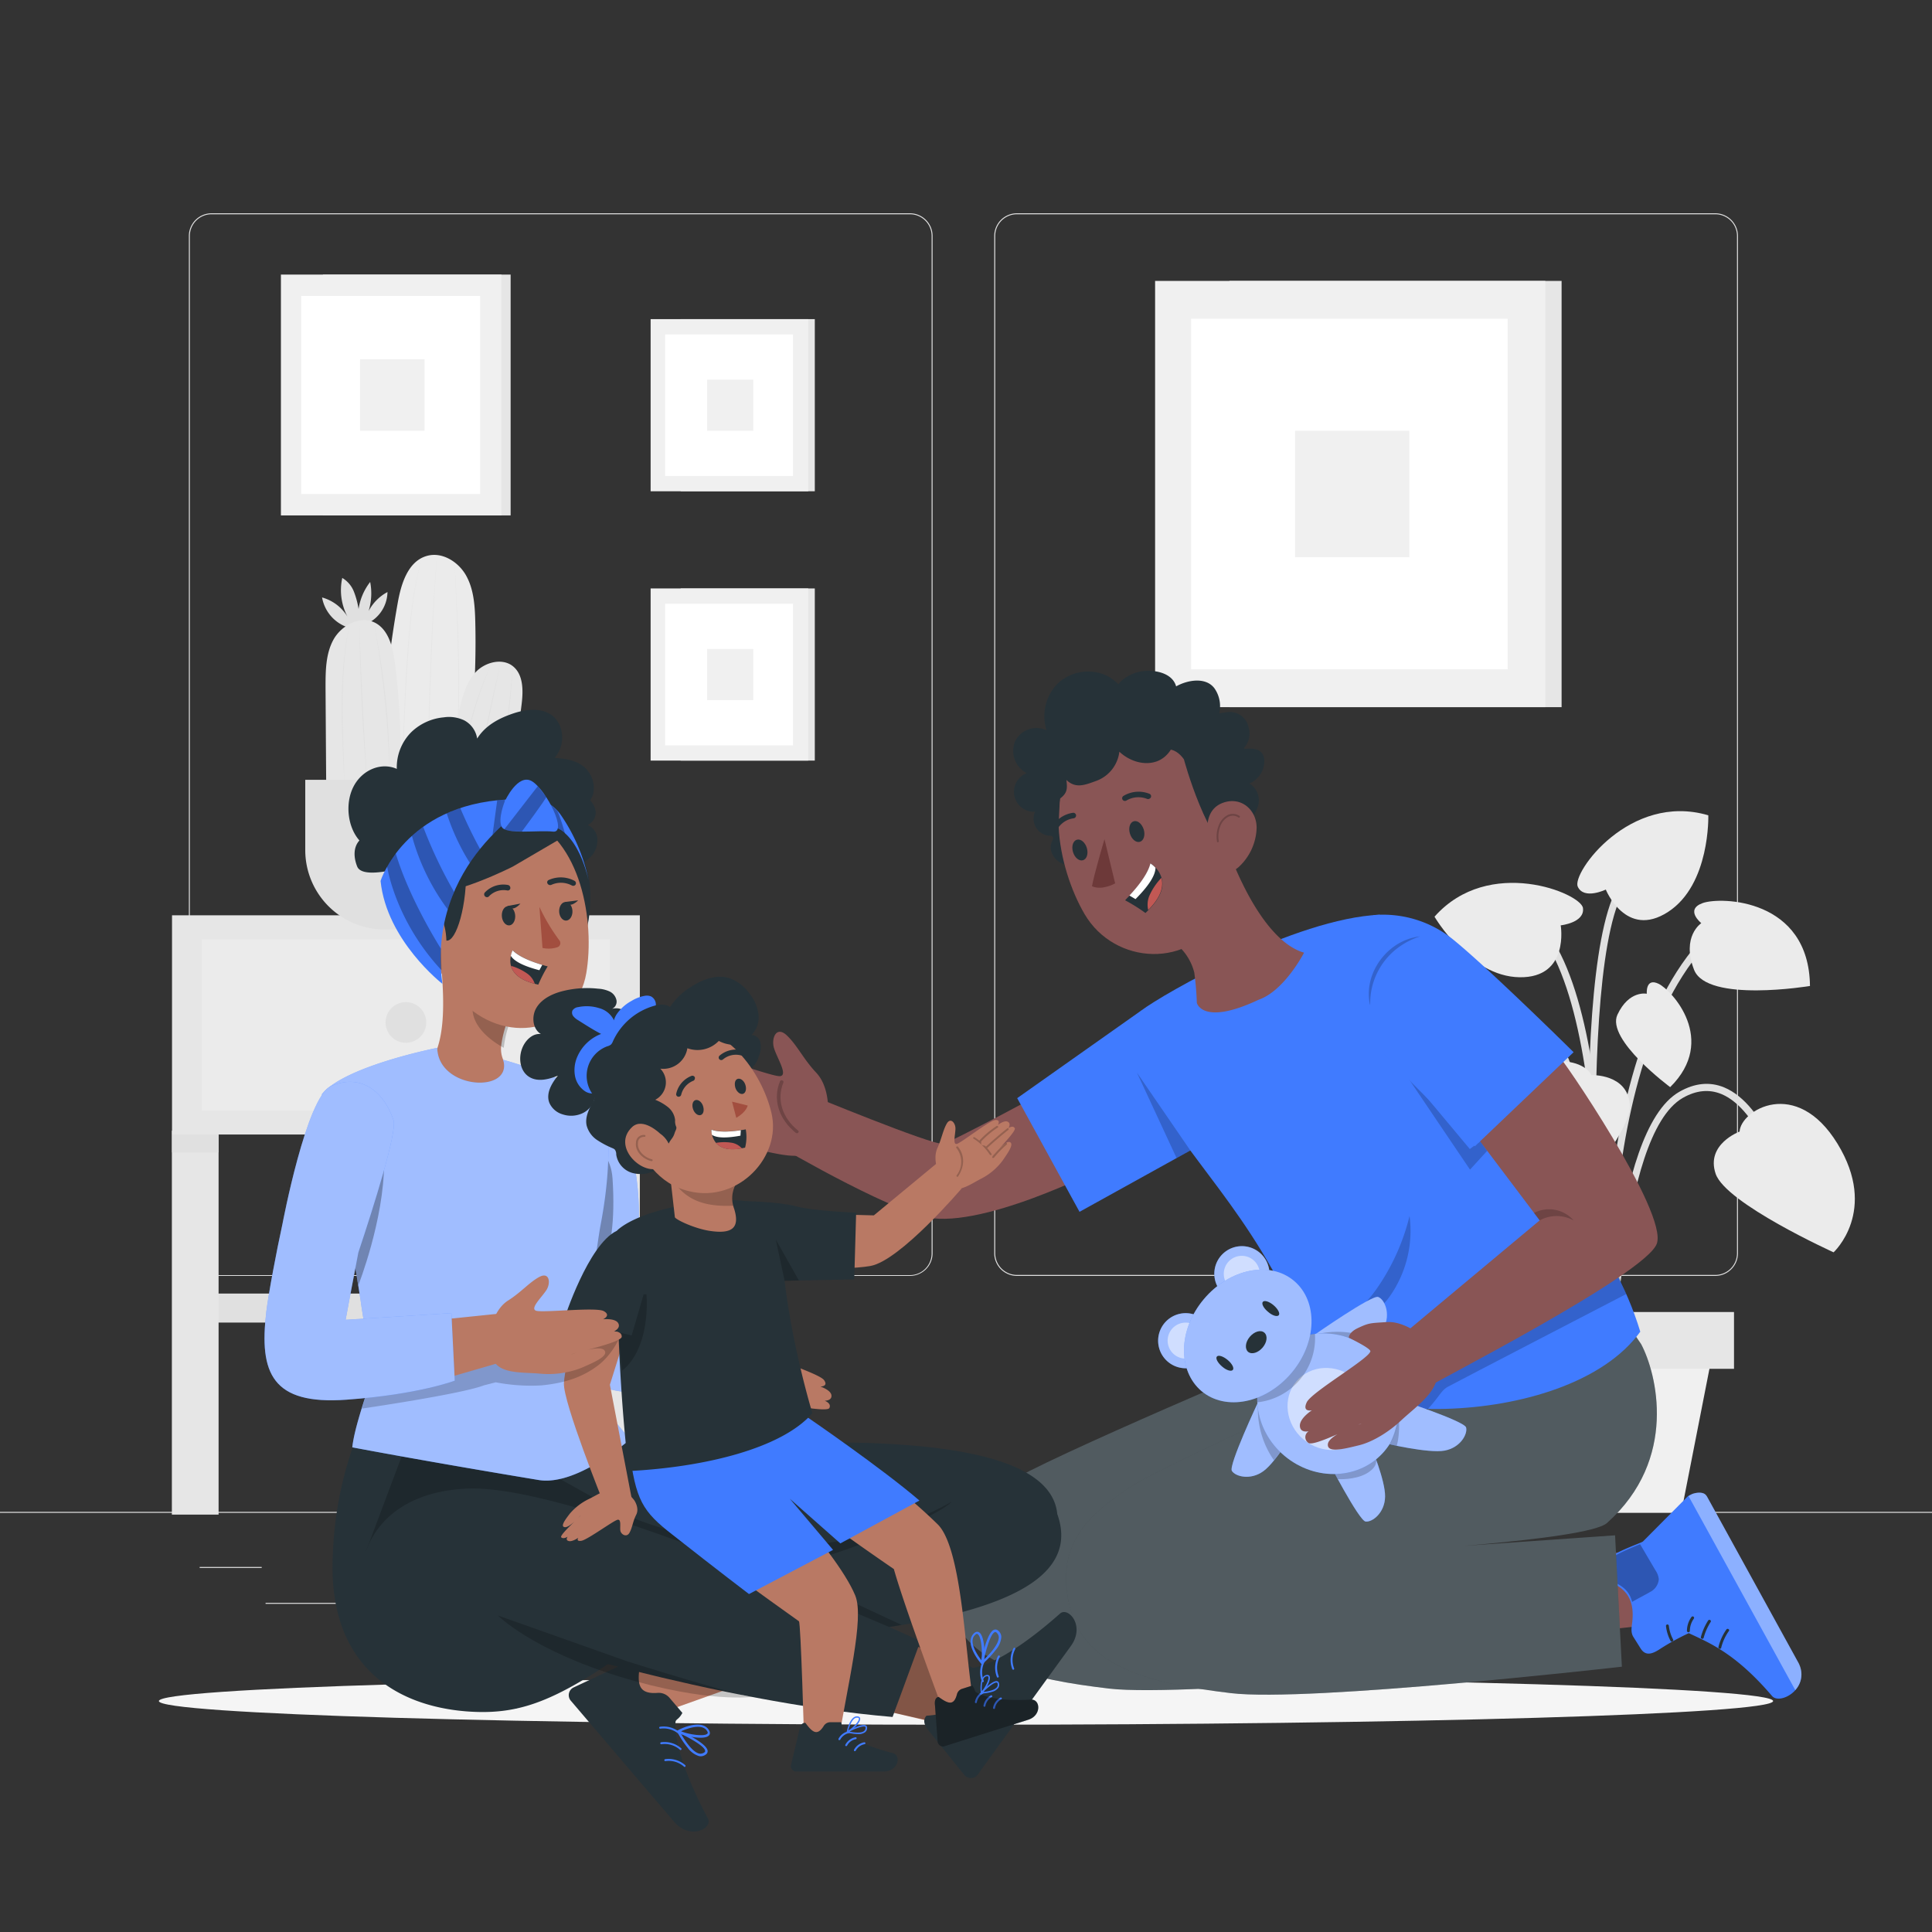 <svg xmlns="http://www.w3.org/2000/svg" viewBox="0 0 500 500"><rect x="0" y="0" width="500" height="500" fill="#333333" stroke="none"/><g id="freepik--background-complete--inject-82"><path d="M443.92,330.2H263.17a5.87,5.87,0,0,1-5.86-5.86V61.06a5.87,5.87,0,0,1,5.86-5.86H443.92a5.87,5.87,0,0,1,5.86,5.86V324.34A5.87,5.87,0,0,1,443.92,330.2ZM263.17,55.45a5.62,5.62,0,0,0-5.61,5.61V324.34a5.62,5.62,0,0,0,5.61,5.61H443.92a5.61,5.61,0,0,0,5.61-5.61V61.06a5.61,5.61,0,0,0-5.61-5.61Z" style="fill:#e0e0e0"></path><path d="M235.49,330.2H54.75a5.87,5.87,0,0,1-5.87-5.86V61.06a5.87,5.87,0,0,1,5.87-5.86H235.49a5.86,5.86,0,0,1,5.86,5.86V324.34A5.86,5.86,0,0,1,235.49,330.2ZM54.75,55.45a5.62,5.62,0,0,0-5.62,5.61V324.34A5.62,5.62,0,0,0,54.75,330H235.49a5.61,5.61,0,0,0,5.61-5.61V61.06a5.61,5.61,0,0,0-5.61-5.61Z" style="fill:#e0e0e0"></path><rect y="391.27" width="500" height="0.25" style="fill:#e0e0e0"></rect><rect x="51.67" y="405.53" width="16.06" height="0.25" style="fill:#e0e0e0"></rect><rect x="170.35" y="402.82" width="53.53" height="0.25" style="fill:#e0e0e0"></rect><rect x="68.73" y="414.82" width="36.25" height="0.25" style="fill:#e0e0e0"></rect><rect x="378.35" y="402.69" width="43.19" height="0.25" style="fill:#e0e0e0"></rect><rect x="430.45" y="402.69" width="6.33" height="0.25" style="fill:#e0e0e0"></rect><rect x="316.21" y="408.92" width="53.89" height="0.25" style="fill:#e0e0e0"></rect><rect x="176.15" y="152.29" width="34.72" height="44.55" style="fill:#e6e6e6"></rect><rect x="168.38" y="152.29" width="40.79" height="44.55" style="fill:#f0f0f0"></rect><rect x="172.14" y="156.25" width="33.09" height="36.64" style="fill:#fff"></rect><rect x="183.01" y="167.96" width="11.94" height="13.22" style="fill:#f0f0f0"></rect><rect x="176.15" y="82.59" width="34.72" height="44.55" style="fill:#e6e6e6"></rect><rect x="168.38" y="82.59" width="40.79" height="44.55" style="fill:#f0f0f0"></rect><rect x="172.14" y="86.55" width="33.09" height="36.64" style="fill:#fff"></rect><rect x="183.01" y="98.26" width="11.94" height="13.22" style="fill:#f0f0f0"></rect><rect x="83.57" y="71.06" width="48.58" height="62.33" style="fill:#e6e6e6"></rect><rect x="72.7" y="71.06" width="57.07" height="62.33" style="fill:#f0f0f0"></rect><rect x="77.96" y="76.59" width="46.3" height="51.26" style="fill:#fff"></rect><rect x="93.17" y="92.97" width="16.71" height="18.5" style="fill:#f0f0f0"></rect><rect x="52.26" y="334.77" width="103.31" height="7.51" style="fill:#e0e0e0"></rect><rect x="44.52" y="236.88" width="121.07" height="56.73" style="fill:#e6e6e6"></rect><rect x="44.48" y="292.62" width="12.09" height="99.36" style="fill:#e6e6e6"></rect><rect x="153.5" y="292.6" width="12.09" height="99.36" style="fill:#e6e6e6"></rect><rect x="52.26" y="243.09" width="105.58" height="44.33" style="fill:#ebebeb"></rect><path d="M110.31,264.61a5.26,5.26,0,1,1-5.25-5.26A5.25,5.25,0,0,1,110.31,264.61Z" style="fill:#e0e0e0"></path><rect x="44.52" y="293.62" width="12.06" height="4.63" style="fill:#e0e0e0"></rect><rect x="153.52" y="293.62" width="12.06" height="4.63" style="fill:#e0e0e0"></rect><path d="M95.4,158.14a15.5,15.5,0,0,0,.4-7.53,15,15,0,0,0-3,7,21.7,21.7,0,0,0-1.22-4.52,7.17,7.17,0,0,0-3-3.52,14.7,14.7,0,0,0,1.34,10,11.24,11.24,0,0,0-6.57-4.95,10,10,0,0,0,7,7.85l2.51-.37a9.21,9.21,0,0,0,7.42-8.88A11.73,11.73,0,0,0,95.4,158.14Z" style="fill:#e0e0e0"></path><path d="M123,160.84c-.1-4.1-.38-8.37-2.4-11.94s-6.29-6.2-10.23-5c-4.8,1.42-6.57,7.2-7.44,12.14a284.32,284.32,0,0,0-4.4,49.07l22.43-2C122.17,189,123.36,174.94,123,160.84Z" style="fill:#ebebeb"></path><path d="M109.2,144.53c-2.74,9.71-3.24,19.88-3.89,29.9s-.83,20.13-1.57,30.18c.54-10.06.76-20.14,1.32-30.2.73-10,1.22-20.21,4.14-29.88Z" style="fill:#e6e6e6"></path><path d="M113.11,143.77c-1.44,19.4-1.9,40.72-2.51,60.23.29-19.78.76-40.54,2.51-60.23Z" style="fill:#e6e6e6"></path><path d="M117.63,145.46c1.18,19.26,2.13,38.75-.33,57.95,2.15-19.23,1.2-38.67.33-57.95Z" style="fill:#e6e6e6"></path><path d="M102.2,171.55c-.53-4.09-1.66-8.81-5.42-10.52s-8.53.89-10.53,4.6-2,8.14-2,12.37q.09,14,.19,28l19-3.24A175.66,175.66,0,0,0,102.2,171.55Z" style="fill:#e6e6e6"></path><path d="M90.4,161.74c-2.71,14.3-1.52,29-1.16,43.41-.68-14.43-1.85-29.16,1.16-43.41Z" style="fill:#e0e0e0"></path><path d="M93,161.63c.48,13.73,1.17,28.82,2.16,42.52-1.31-13.91-2-28.56-2.16-42.52Z" style="fill:#e0e0e0"></path><path d="M96.78,161c2.68,13.88,4.42,28.08,3.87,42.23.24-14.16-1.5-28.29-3.87-42.23Z" style="fill:#e0e0e0"></path><path d="M135,182.23c.42-3.49.48-7.62-2.27-9.82s-7.23-1.06-9.67,1.59-3.37,6.3-4.23,9.79l-5.7,23.15,16.35,1.3A149.2,149.2,0,0,0,135,182.23Z" style="fill:#e6e6e6"></path><path d="M127.29,171.65c-5.21,11.26-7.3,23.61-10,35.62,2.43-12.07,4.55-24.49,10-35.62Z" style="fill:#e0e0e0"></path><path d="M129.44,172.11c-2.41,11.3-5.09,24.22-7.12,35.56,1.81-11.76,4.31-24,7.12-35.56Z" style="fill:#e0e0e0"></path><path d="M132.71,172.41c-.67,12-2.21,24.11-5.65,35.68,3.14-11.65,4.66-23.68,5.65-35.68Z" style="fill:#e0e0e0"></path><path d="M79,201.81h59.87a0,0,0,0,1,0,0V220a20.55,20.55,0,0,1-20.55,20.55H99.59A20.55,20.55,0,0,1,79,220V201.81A0,0,0,0,1,79,201.81Z" style="fill:#e0e0e0"></path><rect x="318.17" y="72.7" width="85.97" height="110.31" style="fill:#e6e6e6"></rect><rect x="298.94" y="72.7" width="100.99" height="110.31" style="fill:#f0f0f0"></rect><rect x="308.25" y="82.5" width="81.93" height="90.71" style="fill:#fff"></rect><rect x="335.16" y="111.48" width="29.57" height="32.74" style="fill:#f0f0f0"></rect><path d="M414.87,353.61c0-.74-2.49-73.63-14.35-85.16-11.53-11.21-24.77-.42-25.32,0L374,267.07c.15-.13,15.09-12.32,27.81.05,12.39,12.05,14.81,83.4,14.91,86.43Z" style="fill:#e0e0e0"></path><path d="M415.89,367.93c-.08-.87-8.1-87.51,23.54-123.82l1.4,1.22C409.71,281,417.66,366.89,417.74,367.75Z" style="fill:#e0e0e0"></path><path d="M414.72,358.77l-1.85-.13c.07-1,6.19-98.49-17-119.84l1.26-1.37C421,259.38,415,354.72,414.72,358.77Z" style="fill:#e0e0e0"></path><path d="M417.74,358.71h-1.85c0-2.69.76-65.87,18.71-76.15,4-2.29,7.9-2.67,11.61-1.14,10.85,4.49,16.23,23.81,16.46,24.63l-1.79.49c-.06-.2-5.37-19.26-15.38-23.4-3.15-1.3-6.51-1-10,1C418.49,293.92,417.75,358.07,417.74,358.71Z" style="fill:#e0e0e0"></path><path d="M410.75,358.76l-1.85-.11c0-.49,2.71-49.92-10.63-67.34-3.23-4.22-6.74-6.23-10.45-6-8.74.61-16.07,13.4-16.14,13.53l-1.62-.92c.32-.56,7.89-13.78,17.63-14.46,4.35-.31,8.42,1.94,12.05,6.69C413.5,308.14,410.87,356.7,410.75,358.76Z" style="fill:#e0e0e0"></path><path d="M413.68,365.48c-.36-4.79-8.72-117.66,6-137.55l1.49,1.11c-14.29,19.33-5.71,135.13-5.62,136.3Z" style="fill:#e0e0e0"></path><path d="M450.21,292.85s-8.82,3.25-6.2,10.93,30.52,20.32,30.52,20.32,11.68-10.71,1-28.13S450.45,287.36,450.21,292.85Z" style="fill:#ebebeb"></path><path d="M411.86,278.24s9.4-.4,9.93,7.7-20.35,30.49-20.35,30.49-14.9-5.38-11.7-25.59S409.53,273.26,411.86,278.24Z" style="fill:#ebebeb"></path><path d="M403.91,239.48s6.26-.67,5.76-4.48-24.35-13.64-38.42,2.24c0,0,9,15.47,22,15.67S403.91,239.48,403.91,239.48Z" style="fill:#ebebeb"></path><path d="M415.58,230.22s-5.67,2.74-7.26-.76S421.77,205,442.11,211c0,0,.53,17.9-10.41,25S415.58,230.22,415.58,230.22Z" style="fill:#ebebeb"></path><path d="M385.93,289.77s4.32-3.49-.35-5.2S358,283.35,357.79,306c0,0,26.66,4.43,30-4.21S385.93,289.77,385.93,289.77Z" style="fill:#ebebeb"></path><path d="M440.29,238.91s-4.33-3.49.34-5.19,27.55-1.22,27.79,21.45c0,0-26.66,4.43-30-4.2S440.29,238.91,440.29,238.91Z" style="fill:#ebebeb"></path><path d="M426.19,257.18s-.38-4.24,3.05-2.58,15.36,14.54,3,26.75c0,0-16.65-12.33-13.65-18.75S426.19,257.18,426.19,257.18Z" style="fill:#ebebeb"></path><path d="M382.06,263.22s2.59-3.38-1.2-3.8-20.74,4.11-16.79,21c0,0,20.66-1.55,21.54-8.58S382.06,263.22,382.06,263.22Z" style="fill:#ebebeb"></path><polygon points="435.11 391.42 393.44 391.42 382.35 340.29 445.14 340.29 435.11 391.42" style="fill:#f0f0f0"></polygon><rect x="378.57" y="339.55" width="70.19" height="14.7" style="fill:#e6e6e6"></rect></g><g id="freepik--Shadow--inject-82"><path d="M458.88,440.23c0,3.38-93.52,6.13-208.88,6.13s-208.88-2.75-208.88-6.13,93.52-6.14,208.88-6.14S458.88,436.84,458.88,440.23Z" style="fill:#f5f5f5"></path></g><g id="freepik--character-2--inject-82"><path d="M273.92,280.61S246.05,295.77,244,296c-2.81.39-35.23-13-35.23-13l-11.24,11.27s26.82,16.07,41,20.44,47.05-12.58,47.05-12.58Z" style="fill:#895555"></path><path d="M214.3,287s.26-5.87-3.07-9.4-5-7.25-7.68-9.71-4,.87-3.23,3.39,3.62,6.91,1.63,7.22-18.15-6-20.86-5.26-.43,2.57-.43,2.57-3.63-1.38-4.95,0,.7,2.93.7,2.93-2.47-.84-2.87,1,13.67,8.8,14.05,9.42c0,0-7.85-5.32-9.79-3.91s2.28,4.58,5.59,7.19a28.64,28.64,0,0,0,12.39,5.1c5.29.89,12.34,3.37,15.32-.62S214.3,287,214.3,287Z" style="fill:#895555"></path><g style="opacity:0.2"><path d="M176.79,279.34c4.14,1.61,8.22,3.35,12.21,5.22a25.31,25.31,0,0,0-1.14,3.27c-.14.56.75.56.91,0a24.69,24.69,0,0,1,5-9.44c.39-.47-.31-.89-.7-.43a25.47,25.47,0,0,0-1.64,2.19.25.25,0,0,0-.16-.17,43.1,43.1,0,0,0-9.63-4c-.53-.13-.91.68-.37.83a42.41,42.41,0,0,1,9.42,3.91c.12.06.36,1.42.48,1.39-.64,1-1.33.6-1.81,1.63-4-1.88-8.05-3.62-12.21-5.22C176.65,278.33,176.29,279.15,176.79,279.34Z"></path></g><g style="opacity:0.2"><path d="M206.5,292.55c-4.12-3.3-5.53-8.09-3.75-12.4.21-.49-.67-.83-.88-.34-1.94,4.68-.35,9.8,4.08,13.37C206.42,293.53,207,292.9,206.5,292.55Z"></path></g><polygon points="440.32 419.07 408.38 422.57 406.89 402.32 429.91 401.32 440.32 419.07" style="fill:#895555"></polygon><path d="M429.82,426.62c-2,1.34-3.86,2.17-5.23,0l-1.95-3.11c-.67-1.21-.34-2.53-.2-3.87,1.08-10.18-7.2-9.57-8.77-12.43-2-3.67,11-7.76,11.53-8.28l11.42-11.5c.94-1,3.79-1.62,4.78-.58a2.52,2.52,0,0,1,.45.62l9.75,17.72L465.25,430c3.72,6.76-4.52,11.4-6.64,8.93-9.48-11.1-16.29-13.79-21.56-16.27A63.2,63.2,0,0,0,429.82,426.62Z" style="fill:#407BFF"></path><path d="M465.25,430,451.6,405.16l-9.75-17.72a2.52,2.52,0,0,0-.45-.62c-.68-.71-2.2-.63-3.4-.2l-1,.58,27.62,50.2A6.1,6.1,0,0,0,465.25,430Z" style="fill:#fff;opacity:0.4"></path><path d="M445.44,426.46a12.81,12.81,0,0,1,2-4.37c.27-.4-.38-.77-.65-.38a13.58,13.58,0,0,0-2.06,4.55.38.38,0,0,0,.73.2Z" style="fill:#263238"></path><path d="M440.91,423.85a14.68,14.68,0,0,1,1.81-4.09c.26-.41-.39-.78-.65-.38a15.23,15.23,0,0,0-1.88,4.27.37.37,0,0,0,.72.2Z" style="fill:#263238"></path><path d="M437.33,422.11a5.54,5.54,0,0,1,1.05-3.23.37.37,0,1,0-.65-.37,6.19,6.19,0,0,0-1.15,3.6.38.38,0,0,0,.75,0Z" style="fill:#263238"></path><path d="M433,424.3a9.72,9.72,0,0,1-1.1-3.51.38.38,0,0,0-.37-.38.38.38,0,0,0-.38.38,10.68,10.68,0,0,0,1.2,3.89c.22.42.87,0,.65-.38Z" style="fill:#263238"></path><g style="opacity:0.3"><path d="M427.05,412a4.1,4.1,0,0,0,2.25-3.28,5.05,5.05,0,0,0-.91-2.39l-3.92-6.67h-.08c-3.4,1.41-11.75,4.76-10.21,7.55,1.21,2.2,7,2.05,8.2,7.37C424.05,413.61,426.25,412.49,427.05,412Z"></path></g><path d="M393.19,346.72l-7.76-11.37-43.07,6.11-6,8.2s-66.24,27.88-76,34.37c-10.21,6.81-19.16,14.71-15.1,30.76S266.92,434.61,287,437s109.25-6.55,109.25-6.55l-5.47-26.67-68-3.2s56.43-3,61.53-7.63C402.25,376.74,393.19,346.72,393.19,346.72Z" style="fill:#263238"></path><path d="M393.19,346.72l-7.76-11.37-43.07,6.11-6,8.2s-66.24,27.88-76,34.37c-10.21,6.81-19.16,14.71-15.1,30.76S266.92,434.61,287,437s109.25-6.55,109.25-6.55l-5.47-26.67-68-3.2s56.43-3,61.53-7.63C402.25,376.74,393.19,346.72,393.19,346.72Z" style="fill:#fff;opacity:0.2"></path><path d="M424.73,347.87,417,336.49l-60.71,7.87,2.51,9.22s-57.09,25.1-66.8,31.59c-10.22,6.82-19.16,14.72-15.11,30.76s21.6,19.82,41.65,22.25,101.2-6.84,101.2-6.84l-1.76-34-63.61,4.43s56.38-3,61.52-7.62C434.43,377.62,428.71,355.35,424.73,347.87Z" style="fill:#263238"></path><path d="M424.73,347.87,417,336.49l-60.71,7.87,2.51,9.22s-57.09,25.1-66.8,31.59c-10.22,6.82-19.16,14.72-15.11,30.76s21.6,19.82,41.65,22.25,101.2-6.84,101.2-6.84l-1.76-34-63.61,4.43s56.38-3,61.52-7.62C434.43,377.62,428.71,355.35,424.73,347.87Z" style="fill:#fff;opacity:0.2"></path><polygon points="295.39 261.5 263.25 284.2 279.38 313.62 308.38 297.56 295.39 261.5" style="fill:#407BFF"></polygon><path d="M295.39,261.5c5.67-4.29,39.73-23.82,61.71-24.77l40.34,61.1s20.19,23.8,27.06,46.81c-18.91,26.27-85.53,25.17-89.11,5.44.43.27,4.52-1.25-3.49-16.67-14.11-27.17-30.08-38.78-41-64.42C290.68,268.35,294.82,261.93,295.39,261.5Z" style="fill:#407BFF"></path><path d="M271.11,206.34,270,207.9a4.41,4.41,0,0,0,1.58,8.38,1.17,1.17,0,0,1,.81.24c.32.35.05.88-.15,1.3-1,2.08.45,4.71,2.56,5.6a7.76,7.76,0,0,0,6.6-.73C279.3,216.57,273.25,212.45,271.11,206.34Z" style="fill:#263238"></path><path d="M323.31,202.76A6.27,6.27,0,0,0,327.2,197a3.44,3.44,0,0,0-.51-1.94c-1-1.53-3.26-1.44-5.08-1.17a5.47,5.47,0,0,0,1.54-5.57,4.92,4.92,0,0,0-5.52-4,16.37,16.37,0,0,0-4.56,1.07l3.49,29.7a15.8,15.8,0,0,0,5.74-2.17,7.62,7.62,0,0,0,3.42-4.93A5.08,5.08,0,0,0,323.31,202.76Z" style="fill:#263238"></path><path d="M337.49,246.55C327,243.5,319,224.62,315.94,214.28l-13.16,28.39a29.08,29.08,0,0,1,2.86,2.8,14,14,0,0,1,3.44,6.23,78.34,78.34,0,0,1,.66,7.84s1.43,6.06,16-.81C332.43,256.41,337.49,246.55,337.49,246.55Z" style="fill:#895555"></path><path d="M315.82,204.13c3.38,14.62,5.58,22.79.3,32.35-7.94,14.38-27.64,13.37-35.44.08-7-12-11.37-33.86,1.42-43.82C294.7,182.93,312.45,189.51,315.82,204.13Z" style="fill:#895555"></path><path d="M312.55,186.31c-4.38-7.29-24.75-1.19-29.23,4.57-.67.86,13.14,3.1,12.33,3.06l6.24.19c.82-.46,2.83,0,4.51,2.39,0,0,5.91,22.19,14.21,26.61,4.42-4,2.12-12.81,2.19-18.49C322.91,196.17,322.45,184,312.55,186.31Z" style="fill:#263238"></path><path d="M325.21,214.32a14.31,14.31,0,0,1-4.57,10c-3.76,3.46-6.8-.72-7.73-5.36-.84-4.19-1.1-9.51,3.63-11.21S325.29,209.69,325.21,214.32Z" style="fill:#895555"></path><path d="M296,214.67c.44,1.47,0,2.9-1,3.19s-2.14-.67-2.58-2.14,0-2.89,1-3.18S295.53,213.21,296,214.67Z" style="fill:#263238"></path><path d="M281.27,219.45c.44,1.47,0,2.89-1,3.18s-2.14-.66-2.58-2.13,0-2.89,1-3.18S280.84,218,281.27,219.45Z" style="fill:#263238"></path><path d="M285.84,217.18s-2.6,8.74-3.24,12.17c2.65,1.21,6-.74,6-.74Z" style="fill:#6d3939"></path><path d="M297.59,206.64a.74.74,0,0,1-.73.11,6.1,6.1,0,0,0-5.32.41.75.75,0,0,1-1-.16.72.72,0,0,1,.18-1,7.58,7.58,0,0,1,6.72-.58.69.69,0,0,1,.41.92A.76.76,0,0,1,297.59,206.64Z" style="fill:#263238"></path><path d="M315.21,218a.25.25,0,0,1-.24-.21,7.58,7.58,0,0,1,.37-4,5.05,5.05,0,0,1,2.08-2.69,3.08,3.08,0,0,1,3.4.08.26.26,0,0,1,0,.35.26.26,0,0,1-.36,0,2.59,2.59,0,0,0-2.82,0,4.56,4.56,0,0,0-1.87,2.43,7,7,0,0,0-.35,3.71.24.24,0,0,1-.2.29Z" style="opacity:0.2"></path><path d="M272.9,215.24a.75.75,0,0,1-.41-.09.72.72,0,0,1-.29-1,7.42,7.42,0,0,1,5.5-3.8.72.72,0,0,1,.79.66.73.73,0,0,1-.68.77,5.81,5.81,0,0,0-4.32,3.06A.79.79,0,0,1,272.9,215.24Z" style="fill:#263238"></path><path d="M314.3,178.14c-2.17-2.93-6.8-2.25-9.92-.51-1.12-4.08-7.26-4.67-10.62-3.47s-4.34,3-4.34,3c.29,0-1.7-1.65-2.79-2.2a11.52,11.52,0,0,0-12.52,1.59A11.94,11.94,0,0,0,270.85,189a6.17,6.17,0,0,0-8.14,2.82,6.54,6.54,0,0,0,3,8.28,5.17,5.17,0,1,0,4.25,9.41c1.11,2.93,2.62,6.55,3.73,9.48l.6-12.28c1.87-1.41,2-2.48,1.69-4.86,2.44,2.32,4.8,1.31,7.9.18a9.19,9.19,0,0,0,5.81-7.49c2.57,2.42,6.36,3.66,9.63,2.52s5.53-5,4.45-8.34a7.63,7.63,0,0,0,9.83-.53A8,8,0,0,0,314.3,178.14Z" style="fill:#263238"></path><path d="M291.19,233a43.17,43.17,0,0,1,5.25,3.29c.25-.25.53-.5.77-.77,3.5-3.5,4-6.28,3.41-8.3a6.51,6.51,0,0,0-1.51-2.62,6.08,6.08,0,0,0-1.32-1.11c-.75,3-3.75,6.48-5.43,8.29C291.59,232.5,291.19,233,291.19,233Z" style="fill:#263238"></path><path d="M292.29,231.76l1.58.93c3.28-3.3,5.15-6.06,5.17-8.12a6.13,6.13,0,0,0-1.32-1.11C297,226.46,294,229.94,292.29,231.76Z" style="fill:#fff"></path><path d="M297.15,235.5c3.5-3.5,4-6.28,3.41-8.3a16,16,0,0,0-3.12,4.65A6.08,6.08,0,0,0,297.15,235.5Z" style="fill:#c15854"></path><polygon points="294.24 277.6 304.5 299.71 308.06 297.74 294.24 277.6" style="isolation:isolate;opacity:0.2"></polygon><g style="isolation:isolate;opacity:0.2"><path d="M364.79,314.7a56.16,56.16,0,0,1-8.67,19.06,34.78,34.78,0,0,1-16.51,12.54c7.29-1.31,15.51-4.55,19.88-10.55A29.45,29.45,0,0,0,364.79,314.7Z"></path></g><path d="M351.71,374s6.12.55,13.34-5.27,7.22-8.5,9.64-9.83,46.17-24,46.17-24l-3.71-9.57-52.1,31.78Z" style="isolation:isolate;opacity:0.2"></path><path d="M403,272.79c.84.23,28.72,41,25.78,49.08s-59.86,37-59,37-6.53-13.63-6.53-13.63l35.22-29.41-18.86-25Z" style="fill:#895555"></path><path d="M335.12,369.91l-9.52-7.06s-7.68,16.33-6.8,17.8,4.81,2.55,8.2.06S335.12,369.91,335.12,369.91Z" style="fill:#407BFF"></path><path d="M335.12,369.91l-9.52-7.06s-7.68,16.33-6.8,17.8,4.81,2.55,8.2.06S335.12,369.91,335.12,369.91Z" style="fill:#fff;isolation:isolate;opacity:0.5"></path><path d="M354.81,374.29l-11.4,3.25s8.26,16,10,16.23,5-2.25,5.05-6.47S354.81,374.29,354.81,374.29Z" style="fill:#407BFF"></path><path d="M354.81,374.29l-11.4,3.25s8.26,16,10,16.23,5-2.25,5.05-6.47S354.81,374.29,354.81,374.29Z" style="fill:#fff;isolation:isolate;opacity:0.5"></path><path d="M358.75,373.58l3.07-11.43s17.14,5.61,17.6,7.27-1.43,5.24-5.58,6S358.75,373.58,358.75,373.58Z" style="fill:#407BFF"></path><path d="M358.75,373.58l3.07-11.43s17.14,5.61,17.6,7.27-1.43,5.24-5.58,6S358.75,373.58,358.75,373.58Z" style="fill:#fff;isolation:isolate;opacity:0.5"></path><path d="M335.12,369.91a71.67,71.67,0,0,1-5.43,8,23.15,23.15,0,0,1-4.08-15.09Z" style="isolation:isolate;opacity:0.2"></path><path d="M348.86,353.56l-8.58-8.17s14.76-10.31,16.38-9.74,3.36,4.29,1.45,8.07S348.86,353.56,348.86,353.56Z" style="fill:#407BFF"></path><path d="M348.86,353.56l-8.58-8.17s14.76-10.31,16.38-9.74,3.36,4.29,1.45,8.07S348.86,353.56,348.86,353.56Z" style="fill:#fff;isolation:isolate;opacity:0.5"></path><path d="M348.86,353.56a70.74,70.74,0,0,0,7-6.73,23.13,23.13,0,0,0-15.56-1.42Z" style="isolation:isolate;opacity:0.2"></path><path d="M346.21,382.8s4.36.3,7.46-1.47,2.45-3.64,2.45-3.64l-11,3.08Z" style="isolation:isolate;opacity:0.2"></path><path d="M329.29,351.06c6.28-7.46,17.87-8,25.89-1.29s9.44,18.27,3.16,25.73-17.86,8-25.89,1.29S323,358.52,329.29,351.06Z" style="fill:#407BFF"></path><path d="M329.29,351.06c6.28-7.46,17.87-8,25.89-1.29s9.44,18.27,3.16,25.73-17.86,8-25.89,1.29S323,358.52,329.29,351.06Z" style="fill:#fff;isolation:isolate;opacity:0.5"></path><path d="M335.49,357.51c3.66-4.34,10.4-4.68,15.07-.75s5.49,10.63,1.84,15-10.4,4.68-15.07.75S331.84,361.85,335.49,357.51Z" style="fill:#fff;isolation:isolate;opacity:0.5"></path><path d="M325.4,362.92a16.75,16.75,0,0,0,14.91-17.74A16.73,16.73,0,0,0,325.4,362.92Z" style="isolation:isolate;opacity:0.2"></path><path d="M300.8,343.21a7.13,7.13,0,1,1,2.29,9.82A7.13,7.13,0,0,1,300.8,343.21Z" style="fill:#407BFF"></path><path d="M300.8,343.21a7.13,7.13,0,1,1,2.29,9.82A7.13,7.13,0,0,1,300.8,343.21Z" style="fill:#fff;isolation:isolate;opacity:0.5"></path><path d="M303.85,350.52a4.66,4.66,0,1,0-.57-6.57,4.66,4.66,0,0,0,.57,6.57Z" style="fill:#fff;isolation:isolate;opacity:0.5"></path><path d="M316.82,335.1a7.13,7.13,0,1,0-.88-10.05,7.12,7.12,0,0,0,.88,10.05Z" style="fill:#407BFF"></path><path d="M316.82,335.1a7.13,7.13,0,1,0-.88-10.05,7.12,7.12,0,0,0,.88,10.05Z" style="fill:#fff;isolation:isolate;opacity:0.5"></path><path d="M318.36,333.23a4.66,4.66,0,1,0-.56-6.56h0A4.68,4.68,0,0,0,318.36,333.23Z" style="fill:#fff;isolation:isolate;opacity:0.5"></path><path d="M310.93,360c6.26,5.27,16.67,3.18,23.32-4.7s6.91-18.53.65-23.81-16.68-3.17-23.33,4.71S304.71,354.68,310.93,360Z" style="fill:#407BFF"></path><path d="M310.93,360c6.26,5.27,16.67,3.18,23.32-4.7s6.91-18.53.65-23.81-16.68-3.17-23.33,4.71S304.71,354.68,310.93,360Z" style="fill:#fff;isolation:isolate;opacity:0.5"></path><path d="M328.17,339.5c1.13,1,2.37,1.35,2.77.88s-.21-1.63-1.34-2.59-2.38-1.35-2.78-.87S327,338.54,328.17,339.5Z" style="fill:#263238"></path><path d="M316.28,353.66c1.13,1,2.38,1.35,2.78.87s-.21-1.63-1.35-2.58-2.37-1.35-2.78-.88S315.14,352.69,316.28,353.66Z" style="fill:#263238"></path><path d="M323,349.85c.93.77,2.6.27,3.77-1.11s1.35-3.09.42-3.87-2.58-.28-3.75,1.1S322.12,349.08,323,349.85Z" style="fill:#263238"></path><path d="M359.58,373.82a19.12,19.12,0,0,0,2-6l.41-1.71s.44,4.91-.53,8.06Z" style="isolation:isolate;opacity:0.2"></path><path d="M367.79,345.57s-4.52-3.7-8.85-3.42-4.62.18-7.56,1.57c-2.38,1.13-2.31,2.47-2.31,2.47,2.1,1.05,5.73,2.92,5.58,3.55-.5,2-15.22,10.51-16.47,13.18s1.35,2.06,1.35,2.06-3.16,2-3.12,4,2.29,1.42,2.29,1.42a1.78,1.78,0,0,0-.11,3c1.31,1.2,13.08-5,13.71-4.93,0,0-8.3,2.71-8.64,5.21s4.32,1.26,8,.37,7.91-3.57,11-6.49c3.9-3.64,9.91-7.63,9.27-12.69A20,20,0,0,0,367.79,345.57Z" style="fill:#895555"></path><path d="M398.46,315.84a9.13,9.13,0,0,1,8.79,0A8.45,8.45,0,0,0,397,313.91Z" style="isolation:isolate;opacity:0.2"></path><path d="M383.05,295.37l-2.66,2s-18.15-21.75-18-21.44,18.05,26.77,18.05,26.77l4.43-4.86Z" style="isolation:isolate;opacity:0.2"></path><path d="M355.45,236.83a28.73,28.73,0,0,1,20.89,6.54c9.3,7.6,30.91,28.94,30.91,28.94L381.7,296.65l-29.37-29.59Z" style="fill:#407BFF"></path><path d="M354.54,260c-1.56-7.13,3.17-14.67,10-17a15.19,15.19,0,0,1,3-.68,20.21,20.21,0,0,0-5.28,2.63,17.87,17.87,0,0,0-7.65,15Z" style="isolation:isolate;opacity:0.2"></path></g><g id="freepik--characters-1--inject-82"><path d="M152.11,213.49a3.5,3.5,0,0,0,2-3.76,5.21,5.21,0,0,0-2.66-3.56A10.63,10.63,0,0,0,147,205a7.94,7.94,0,0,0-4.35.58l6.47,18.71a10.84,10.84,0,0,0,3.88-2.69,6.13,6.13,0,0,0,1.62-4.35A4.31,4.31,0,0,0,152.11,213.49Z" style="fill:#263238"></path><path d="M150.59,198.05c-2.11-1.46-4.63-1.71-7.07-1.92a8,8,0,0,0,1-9.07c-2.41-4.13-7.58-3.8-11.64-2.44-3.55,1.19-7.19,3-9.39,6.52a6.45,6.45,0,0,0-3.36-4.72,9.21,9.21,0,0,0-5.3-.77,13.88,13.88,0,0,0-8.39,3.83,12.93,12.93,0,0,0-3.75,9.51c-4-1.79-8.91.2-11.17,4.52s-1.6,10.5,1.5,14c-1.61,1.76-1.52,4.39-.58,6.74s6.09,1.49,8.25,1.1l34.77-12.6c4.15,2.52,9.11.07,13.3-2.37,2-1.14,4.1-2.53,4.77-5A7.18,7.18,0,0,0,150.59,198.05Z" style="fill:#263238"></path><path d="M133.68,218.3S145,238.7,145.53,245c4.34,3.69,7.42-3.79,7.25-13.82-.13-8.2-4.41-17.06-11.5-20.25C131.32,206.49,133.68,218.3,133.68,218.3Z" style="fill:#263238"></path><path d="M147.73,280.93c-3.75-1-12.07-3.3-15.59-4a7.26,7.26,0,0,1-2.39-6.61,28,28,0,0,1,1.74-6.47l-2.82-3.08L114,247c.7,9.56,2.41,24.88-4.88,30.34,0,0-6.38,4.84-10.27,6.05-1.42,4.37-8.82,24.8-8.82,24.8L153.7,303C155.14,293.09,147.36,282.61,147.73,280.93Z" style="fill:#b97964"></path><path d="M130.38,271.17c-4-2.18-8.42-6-8.07-10.66a21.08,21.08,0,0,1,.93-5l8.31,10.21A26.38,26.38,0,0,0,130.38,271.17Z" style="opacity:0.2"></path><path d="M110.09,231.77c1.86,14.53,2.35,20.71,10.15,28.09,11.74,11.09,29,6.59,31.49-8,2.23-13.11-1.19-34.68-15.74-40.29C121.67,206.06,108.22,217.23,110.09,231.77Z" style="fill:#b97964"></path><path d="M129.87,236.89c0,1.37.8,2.53,1.76,2.6s1.72-1,1.71-2.36-.8-2.53-1.75-2.6S129.86,235.52,129.87,236.89Z" style="fill:#263238"></path><path d="M144.71,235.62c-.06,1.32.65,2.49,1.6,2.62s1.78-.86,1.84-2.18-.65-2.5-1.6-2.62S144.78,234.29,144.71,235.62Z" style="fill:#263238"></path><path d="M126,232.19a.62.62,0,0,0,.51-.19,5.26,5.26,0,0,1,4.74-1.56.66.66,0,0,0,.82-.52.78.78,0,0,0-.57-.88,6.59,6.59,0,0,0-6,1.91.72.72,0,0,0,0,1A.75.75,0,0,0,126,232.19Z" style="fill:#263238"></path><path d="M148.6,229.21a.68.68,0,0,0,.39-.34.71.71,0,0,0-.36-.94,7.55,7.55,0,0,0-6.68-.16.64.64,0,0,0-.22.94.78.78,0,0,0,1,.27,6,6,0,0,1,5.28.19A.78.78,0,0,0,148.6,229.21Z" style="fill:#263238"></path><path d="M106.11,243.81a11.74,11.74,0,0,0,7.29,5.26c3.89.83,5.66-5.45,4.2-9.27a7.76,7.76,0,0,0-8.92-4.71C105,236,104,240.47,106.11,243.81Z" style="fill:#b97964"></path><path d="M139.6,234.7a49.49,49.49,0,0,0,5.18,8.68,1.13,1.13,0,0,1-.47,1.74,7.24,7.24,0,0,1-3.91.21Z" style="fill:#a24e3f"></path><path d="M131.29,234.48l3.39-.63S132.73,236.26,131.29,234.48Z" style="fill:#263238"></path><path d="M146.2,233.44l3.42-.43S147.53,235.29,146.2,233.44Z" style="fill:#263238"></path><path d="M106.15,223.8c-2,2.86,2,11.16,2,11.16s7-2.08,7.38,8.46c2.58.43,5.48-9.41,5.06-19.3C120,218.53,109.64,218.75,106.15,223.8Z" style="fill:#263238"></path><path d="M112.52,245.34h-.06a5.52,5.52,0,0,1-3.86-2.7,3.3,3.3,0,0,1-.29-2.65,2.59,2.59,0,0,1,3.25-1.5.24.24,0,0,1,.14.32.24.24,0,0,1-.32.14,2.11,2.11,0,0,0-2.6,1.23,2.82,2.82,0,0,0,.26,2.23,5,5,0,0,0,3.54,2.44.24.24,0,0,1,.18.3A.24.24,0,0,1,112.52,245.34Z" style="opacity:0.2"></path><path d="M141.74,250.09a37.25,37.25,0,0,0-2.43,4.74l-.91-.22c-4.13-1.06-5.69-2.91-6.17-4.65a5.45,5.45,0,0,1,0-2.6,5.36,5.36,0,0,1,.48-1.4c1.85,1.87,5.62,3.15,7.66,3.75C141.2,250,141.74,250.09,141.74,250.09Z" style="fill:#263238"></path><path d="M140.34,249.71l-.75,1.38c-3.88-1-6.48-2.24-7.39-3.73a5.36,5.36,0,0,1,.48-1.4C134.53,247.83,138.3,249.11,140.34,249.71Z" style="fill:#fff"></path><path d="M138.4,254.61c-4.13-1.06-5.69-2.91-6.17-4.65a13.64,13.64,0,0,1,4.34,2.09A5.15,5.15,0,0,1,138.4,254.61Z" style="fill:#c15854"></path><path d="M147.39,215.69c-3.08-6.42-15.65-12.38-30.11-6.18-13.06,5.57-19.2,21.48-9.76,22.19s25.23-7.45,25.23-7.45Z" style="fill:#263238"></path><path d="M114.49,254.61s-14.42-11.17-16-26.63c0,0,6.15-19.64,32.83-21.08l6.08,1.2S110.25,223.16,114.49,254.61Z" style="fill:#407BFF"></path><path d="M132.07,207a11,11,0,0,1,13.27,4.2,45.52,45.52,0,0,1,7,16.76s-2-10.25-7.64-13.4a78.9,78.9,0,0,0-10.43-4.92Z" style="fill:#407BFF"></path><polygon points="129.84 213.95 130.7 206.96 128.68 207.1 127.46 216.06 129.84 213.95" style="opacity:0.3"></polygon><path d="M100.19,224.25s2,13.89,14.07,26.84l-.15-5.58s-8.08-12.6-11.69-24.65A20.48,20.48,0,0,0,100.19,224.25Z" style="opacity:0.3"></path><path d="M106.6,216.31a57.12,57.12,0,0,0,9.28,19.05,46.69,46.69,0,0,1,1.64-4.54,117.2,117.2,0,0,1-8-16.84A32.06,32.06,0,0,0,106.6,216.31Z" style="opacity:0.3"></path><path d="M119.12,209.13c-1.24.41-2.41.87-3.51,1.36a57.14,57.14,0,0,0,6,12.86c.85-1.28,1.74-2.49,2.64-3.61A117.22,117.22,0,0,1,119.12,209.13Z" style="opacity:0.3"></path><path d="M144.35,214.38,142,207.82s1.68,1.38,2.19,2,2.09,5.91,2,5.88Z" style="opacity:0.3"></path><path d="M130.64,207.39s3.39-7.47,7.09-5.17,9.23,13.42,5.38,13-12.22.84-13.27-1.24S130.64,207.39,130.64,207.39Z" style="fill:#407BFF"></path><path d="M130.55,214.58l8.63-11.13s2,2.58,2.17,2.81-6.29,8.94-6.29,8.94S131.27,215.21,130.55,214.58Z" style="opacity:0.3"></path><polygon points="249.99 447.67 253.53 433.53 218.76 417.51 213.14 439 249.99 447.67" style="fill:#b97964"></polygon><polygon points="237.14 425.98 247.24 430.17 242.31 445.71 231.39 443.29 237.14 425.98" style="opacity:0.3"></polygon><path d="M249.3,430.43l-3.05,4.2a3.69,3.69,0,0,0-.48,3.29c1.55,4.81-1,5.73-6,6.11-1.41,1.53.19,3.37.6,3.88l9.14,11.4a2.22,2.22,0,0,0,3.56-.09l10-13.85L277.13,426c3.83-5.29-.71-10.24-2.78-8.42-9.26,8.22-17.17,13.07-22.21,14C251.24,431.79,251.28,430.94,249.3,430.43Z" style="fill:#263238"></path><path d="M259.14,423.68a2.15,2.15,0,0,0-.86-1.71,1,1,0,0,0-1-.19c-1.89.64-3.24,7.66-3.38,8.46a.29.29,0,0,0,.44.32,23.68,23.68,0,0,0,3.36-3.57A5.79,5.79,0,0,0,259.14,423.68Zm-1.69-1.28a.37.37,0,0,1,.42.09,1.68,1.68,0,0,1,.62,1.24c0,1.84-2.44,4.44-3.85,5.78C255.26,426.64,256.42,422.76,257.45,422.4Z" style="fill:#407BFF"></path><path d="M254.54,430.42c.49-2.05.29-7.23-1.21-8-.3-.18-.8-.23-1.41.42-2.41,2.63,1.86,7.61,2.08,7.77a.21.21,0,0,0,.41-.06Zm-2.26-7.22c.44-.5.63-.36.7-.31.94.46,1.36,4.41,1,6.78-.95-1.23-3.2-4.47-1.88-6.29Z" style="fill:#407BFF"></path><path d="M254.36,435.34a.26.26,0,0,1-.24-.16,6.53,6.53,0,0,1,.3-5.43.25.25,0,0,1,.34-.1.24.24,0,0,1,.1.33,6,6,0,0,0-.27,5,.24.24,0,0,1-.14.32A.15.15,0,0,1,254.36,435.34Z" style="fill:#407BFF"></path><path d="M258.21,434.16A.25.25,0,0,1,258,434a6.55,6.55,0,0,1,.29-5.44.26.26,0,0,1,.34-.1.26.26,0,0,1,.11.34,6,6,0,0,0-.28,5,.25.25,0,0,1-.14.33Z" style="fill:#407BFF"></path><path d="M262.21,432.11A.25.25,0,0,1,262,432a6.51,6.51,0,0,1,.3-5.44.24.24,0,0,1,.33-.1.25.25,0,0,1,.11.34,6,6,0,0,0-.28,5,.25.25,0,0,1-.14.32Z" style="fill:#407BFF"></path><path d="M150.61,361.82,165.94,375c24.23-.59,105.2-8.81,107.68,16.83,10.65,29.71-63.46,31.87-112.52,35.65a1,1,0,0,0-.78.51c-.38.64-1.85,2.09-7.07,5.34-12.86,8-21,10.39-32.19,9.6C101.83,441.53,84.58,430.5,86.15,402a95.54,95.54,0,0,1,7.46-33.51Z" style="fill:#263238"></path><path d="M109.24,362.84,94.75,401.39s63.86-13.19,103.63,6.22c0,0,40.22-11.7,48-19-43.57,24.24-86.39,2.55-86.39,2.55Z" style="isolation:isolate;opacity:0.2"></path><polygon points="161.15 431.62 168.5 444.21 204.55 431.36 193.56 412.07 161.15 431.62" style="fill:#b97964"></polygon><path d="M176.6,443.3l-3.36-3.94a3.66,3.66,0,0,0-3.08-1.24c-5,.37-5.33-2.34-4.52-7.3-1.16-1.73-3.32-.61-3.92-.33l-13.23,6.2a2.22,2.22,0,0,0-1.1,2.93,2,2,0,0,0,.36.55l11.09,13,15.55,18.22c4.23,5,10.12,1.73,8.84-.71-5.82-10.94-8.67-19.76-8.42-24.89C174.83,444.87,175.64,445.11,176.6,443.3Z" style="fill:#263238"></path><path d="M180.85,454.46a2.12,2.12,0,0,0,1.86-.43,1,1,0,0,0,.42-.92c-.18-2-6.68-4.94-7.43-5.26a.26.26,0,0,0-.24,0,.28.28,0,0,0-.17.37,23.5,23.5,0,0,0,2.68,4.1A5.75,5.75,0,0,0,180.85,454.46Zm1.64-1.34a.36.36,0,0,1-.18.38,1.7,1.7,0,0,1-1.36.32c-1.79-.41-3.73-3.42-4.7-5.1C178.89,450,182.39,452,182.49,453.12Z" style="fill:#407BFF"></path><path d="M175.38,448.41c1.88.95,7,2,8.1.71.25-.25.41-.72-.07-1.47-2-3-7.84,0-8,.19a.29.29,0,0,0-.18.26.34.34,0,0,0,.13.16Zm7.55-.51c.38.55.2.7.13.76-.66.81-4.6.28-6.82-.6,1.42-.64,5.09-2.06,6.55-.35Z" style="fill:#407BFF"></path><path d="M175.9,448.88a.27.27,0,0,1-.17-.06,6.06,6.06,0,0,0-4.81-1.45.25.25,0,1,1-.07-.49,6.48,6.48,0,0,1,5.21,1.57.23.23,0,0,1,0,.35A.22.22,0,0,1,175.9,448.88Z" style="fill:#407BFF"></path><path d="M176.14,452.91a.2.2,0,0,1-.16-.07,6,6,0,0,0-4.81-1.44.25.25,0,1,1-.08-.5,6.52,6.52,0,0,1,5.22,1.57.25.25,0,0,1,0,.35A.25.25,0,0,1,176.14,452.91Z" style="fill:#407BFF"></path><path d="M177.19,457.28a.2.2,0,0,1-.16-.07,6,6,0,0,0-4.81-1.44.25.25,0,1,1-.08-.5,6.52,6.52,0,0,1,5.22,1.57.25.25,0,0,1,0,.35A.25.25,0,0,1,177.19,457.28Z" style="fill:#407BFF"></path><path d="M238.21,424.71S150,383.9,120.85,385.24s-33.27,27-21.28,43.05,34.18,13.8,34.18,13.8-15.08-15.21-12.9-21.16,10.71,2.36,10.71,2.36,53,17.13,99.44,21.06Z" style="fill:#263238"></path><path d="M162.46,430l-33.6-11.91s8.68,8.85,31.52,15.83c23,7,34.63,5.19,34.63,5.19C193.74,439.79,162.46,430,162.46,430Z" style="isolation:isolate;opacity:0.2"></path><polygon points="197.96 407.45 230.11 421.06 233.33 420.53 202.79 406.29 197.96 407.45" style="isolation:isolate;opacity:0.2"></polygon><path d="M166.33,344.19c0-.06-1-27.61-1-27.61h0c.08-2.17.69-24.3-9.64-31.14-6.88-6.31-12.21.23-15.9,7.21-3.54,6.69,2,26.35,2,26.35l6.3-.6c.14,10.07.57,23.9,1.87,30.19,2.16,10.48,5,12.22,22.43,11.9,9.88-.18,19.75-.14,19.75-.14l3.26-10.15S169.72,345.67,166.33,344.19Z" style="fill:#407BFF"></path><path d="M166.33,344.19c0-.06-1-27.61-1-27.61h0c.08-2.17.69-24.3-9.64-31.14-6.88-6.31-12.21.23-15.9,7.21-3.54,6.69,2,26.35,2,26.35l6.3-.6c.14,10.07.57,23.9,1.87,30.19,2.16,10.48,5,12.22,22.43,11.9,9.88-.18,19.75-.14,19.75-.14l3.26-10.15S169.72,345.67,166.33,344.19Z" style="fill:#fff;opacity:0.5"></path><g style="opacity:0.3"><path d="M156.23,297.93c1.26,2.66,2.1,4.08,2.3,7.15,1.48,22.51-5.39,26.34-5.41,29.1l1-17C154.88,310.51,155.44,304.6,156.23,297.93Z"></path></g><path d="M89,312,83.3,283.18c5.91-7.31,29.86-12,29.86-12,.2,10.87,19.73,11.92,17.05,3.08a147.25,147.25,0,0,1,14,4.76c7.24,3.1,11.1,5.42,12.51,9.72,0,0,2.29,9.45-1.27,28.19-1,5.15-4.62,32.47-4,41.53l11.59,14.09c-5.73,4.77-15.87,11.77-23.67,10.47-30.14-5-48.2-8.45-48.2-8.45.61-5.53,3.91-14.17,4.91-18.28,0-5.36-1.16-9-2.58-18.51C93.31,335.94,89.62,313.81,89,312Z" style="fill:#407BFF"></path><path d="M89,312,83.3,283.18c5.91-7.31,29.86-12,29.86-12,.2,10.87,19.73,11.92,17.05,3.08a147.25,147.25,0,0,1,14,4.76c7.24,3.1,11.1,5.42,12.51,9.72,0,0,2.29,9.45-1.27,28.19-1,5.15-4.62,32.47-4,41.53l11.59,14.09c-5.73,4.77-15.87,11.77-23.67,10.47-30.14-5-48.2-8.45-48.2-8.45.61-5.53,3.91-14.17,4.91-18.28,0-5.36-1.16-9-2.58-18.51C93.31,335.94,89.62,313.81,89,312Z" style="fill:#fff;opacity:0.5"></path><path d="M92.74,332.62s6.66-16.92,6.66-31.68l-10.71,9.14Z" style="opacity:0.3"></path><path d="M187.62,349.77s2.56-3.53,6.12-4,6.26-1.88,8.94-2.09,1.94,2.38.31,3.47-5.3,2.34-4.28,3.43,13.3,4.9,14.54,6.58-.94,1.68-.94,1.68,2.74.88,2.87,2.29-1.75,1.38-1.75,1.38,1.82.65,1.21,1.88-12-1.2-12.5-1c0,0,7,.54,7.49,2.24s-3.44,1.62-6.56,1.61a21.48,21.48,0,0,1-9.55-2.76c-3.49-1.93-8.72-3.74-8.61-7.43S187.62,349.77,187.62,349.77Z" style="fill:#b97964"></path><path d="M225.71,380.39a139.76,139.76,0,0,1,17,14.14c6.27,6.28,7.05,33.57,9.08,45l-7.19,4.54s-10.38-27.71-13.27-38c0,0-20.48-14-18.33-13.57Z" style="fill:#b97964"></path><path d="M192.39,376.5c-.12-.17,23.93,24.27,28.94,36.4,2.46,5.94-2.08,23.28-4.71,40l-8.5-1.72s-.85-31.23-1.36-31.6c-4.78-3.48-34.4-24.12-37.66-30Z" style="fill:#b97964"></path><path d="M217.48,399.43,204.4,387.87l11.19,13.24-21.75,11.43S186,406.6,174,397.15c-7.68-6-9.52-8.79-11.15-22.21l44.44-12.1s1,3.49,1.75,4c0,0,19,13,28.91,21.5Z" style="fill:#407BFF"></path><path d="M251.66,436.22l-2.74.87a2,2,0,0,0-1.27,1.43c-.79,3-2.28,2.43-4.74.64-1.14.2-1,1.74-.94,2.16l.68,9.25A1.44,1.44,0,0,0,244,452a.87.87,0,0,0,.36-.05l9.06-2.88,12.68-4c3.46-1.09,3.23-5.29.72-5.22-6.92.4-11.51-.37-14.17-1.88C252.14,437.66,252.43,437.26,251.66,436.22Z" style="fill:#263238"></path><path d="M258.39,436.77a1.46,1.46,0,0,0,.14-1.18.64.64,0,0,0-.4-.48c-1.09-.43-3.93,2.5-4.25,2.84a.2.2,0,0,0,0,.14.18.18,0,0,0,.16.19,11,11,0,0,0,2.69-.43A2.89,2.89,0,0,0,258.39,436.77Zm-.38-1.3a.25.25,0,0,1,.16.21,1.15,1.15,0,0,1-.1.86c-.57.92-2.54,1.23-3.62,1.34C255.65,436.7,257.41,435.24,258,435.47Z" style="fill:#407BFF"></path><path d="M254.12,438.29c.87-.82,2.41-3.46,2-4.46-.09-.21-.31-.42-.8-.35-2,.35-1.53,4.5-1.47,4.67a.19.19,0,0,0,.1.17.15.15,0,0,0,.11,0Zm1.21-4.47c.37-.07.41.08.43.13.3.6-.76,2.72-1.66,3.75-.06-1-.09-3.47,1.1-3.85Z" style="fill:#407BFF"></path><path d="M252.56,440.77h-.05a.26.26,0,0,1-.2-.29,3.74,3.74,0,0,1,1.92-2.65.25.25,0,0,1,.33.11.26.26,0,0,1-.11.34,3.22,3.22,0,0,0-1.65,2.29A.24.24,0,0,1,252.56,440.77Z" style="fill:#407BFF"></path><path d="M254.73,441.71h0a.25.25,0,0,1-.2-.3,3.71,3.71,0,0,1,1.91-2.64.26.26,0,0,1,.34.11.25.25,0,0,1-.11.33,3.23,3.23,0,0,0-1.65,2.3A.25.25,0,0,1,254.73,441.71Z" style="fill:#407BFF"></path><path d="M257.25,442.28h-.05a.27.27,0,0,1-.2-.3,3.72,3.72,0,0,1,1.92-2.64.25.25,0,0,1,.33.11.25.25,0,0,1-.11.34,3.18,3.18,0,0,0-1.64,2.29A.26.26,0,0,1,257.25,442.28Z" style="fill:#407BFF"></path><path d="M251.66,436.22l-2.74.87a2,2,0,0,0-1.27,1.43c-.79,3-2.28,2.43-4.74.64-1.14.2-1,1.74-.94,2.16l.68,9.25A1.44,1.44,0,0,0,244,452a.87.87,0,0,0,.36-.05l9.06-2.88,12.68-4c3.46-1.09,3.23-5.29.72-5.22-6.92.4-11.51-.37-14.17-1.88C252.14,437.66,252.43,437.26,251.66,436.22Z" style="opacity:0.3"></path><path d="M217.67,445.71H214.8a2,2,0,0,0-1.64,1c-1.66,2.62-2.91,1.63-4.72-.83-1.15-.15-1.45,1.37-1.55,1.77l-2.15,9a1.45,1.45,0,0,0,.85,1.75,1,1,0,0,0,.35.06h22.81c3.63,0,4.68-4.08,2.27-4.77-6.72-1.71-10.86-3.83-12.94-6.08C217.7,447.22,218.09,446.93,217.67,445.71Z" style="fill:#263238"></path><path d="M223.92,448.27a1.41,1.41,0,0,0,.49-1.08.67.67,0,0,0-.23-.59c-.91-.73-4.51,1.21-4.91,1.43a.18.18,0,0,0-.1.12.19.19,0,0,0,.1.23,11.23,11.23,0,0,0,2.7.4A2.82,2.82,0,0,0,223.92,448.27Zm0-1.35a.25.25,0,0,1,.09.25,1.12,1.12,0,0,1-.35.79c-.82.7-2.79.4-3.86.17C221.33,447.37,223.45,446.52,224,446.92Z" style="fill:#407BFF"></path><path d="M219.39,448.42c1.08-.52,3.35-2.56,3.22-3.65,0-.22-.15-.49-.64-.57-2-.26-2.82,3.82-2.82,4a.21.21,0,0,0,0,.19h.12Zm2.51-3.88c.37,0,.37.19.37.25.1.66-1.54,2.36-2.72,3.07.25-.95,1-3.33,2.22-3.33Z" style="fill:#407BFF"></path><path d="M217.23,450.33l-.12,0a.25.25,0,0,1-.1-.34,3.74,3.74,0,0,1,2.62-1.94.25.25,0,0,1,.29.21.24.24,0,0,1-.21.28,3.24,3.24,0,0,0-2.26,1.69A.24.24,0,0,1,217.23,450.33Z" style="fill:#407BFF"></path><path d="M219,451.88a.18.18,0,0,1-.12,0,.24.24,0,0,1-.1-.34,3.74,3.74,0,0,1,2.62-1.94.25.25,0,0,1,.08.5,3.18,3.18,0,0,0-2.26,1.68A.24.24,0,0,1,219,451.88Z" style="fill:#407BFF"></path><path d="M221.24,453.19l-.12,0a.26.26,0,0,1-.1-.34,3.75,3.75,0,0,1,2.63-1.94.25.25,0,1,1,.08.49,3.26,3.26,0,0,0-2.27,1.69A.25.25,0,0,1,221.24,453.19Z" style="fill:#407BFF"></path><path d="M201,313.85l25.15.69,17.72-14.66,5,7.69s-15.92,18.74-23.64,20.07-24.91.23-24.91.23Z" style="fill:#b97964"></path><path d="M242.59,302.58s-1.1-3,0-5.43,1.44-4.62,2.42-6.34,2.26-.21,2.26,1.24-.76,4.21.33,4,8.51-6.12,10-6.19.65,1.28.65,1.28,1.67-1.33,2.59-.82.12,1.65.12,1.65,1.15-.85,1.66,0-5.71,6.86-5.8,7.25c0,0,3.23-4.08,4.48-3.66s-.44,2.77-1.74,4.68A15.89,15.89,0,0,1,254,305c-2.62,1.34-5.91,3.79-8.12,2.2A11.21,11.21,0,0,1,242.59,302.58Z" style="fill:#b97964"></path><g style="opacity:0.2"><path d="M261,292.37c-1.9,1.52-3.75,3.11-5.53,4.75a13.1,13.1,0,0,1,1.14,1.52c.16.27-.3.42-.47.16a13.7,13.7,0,0,0-4.18-4.12c-.28-.18,0-.51.29-.33a12.16,12.16,0,0,1,1.22.87.17.17,0,0,1,.06-.12,24,24,0,0,1,4.38-3.68c.25-.16.59.2.33.37a23.4,23.4,0,0,0-4.29,3.6c-.05.05,0,.81,0,.8.5.41.8.1,1.22.56q2.66-2.46,5.53-4.75C260.86,291.82,261.18,292.19,261,292.37Z"></path></g><g style="opacity:0.2"><path d="M247.58,304.18a5.78,5.78,0,0,0-.08-7.11c-.19-.22.21-.54.4-.32,1.79,2.13,1.8,5.07.07,7.67A.23.23,0,1,1,247.58,304.18Z"></path></g><path d="M257,299.65a.21.21,0,0,1-.15,0,.24.24,0,0,1,0-.35,28.52,28.52,0,0,1,3.36-3.48.25.25,0,1,1,.32.39,28,28,0,0,0-3.29,3.4A.25.25,0,0,1,257,299.65Z" style="opacity:0.2"></path><path d="M165.93,332.16c-.68,2.69-8.09,26.21-8.09,26.21l5.75,30-7.42.52s-10.47-26-10.23-30.94,5.84-28.15,5.84-28.15Z" style="fill:#b97964"></path><path d="M164.14,388.26s1.41,2,.51,3.76-1,3.36-1.75,4.67-2.22.4-2.36-.6.32-3-.75-2.76-7.82,5.21-9.34,5.43-.77-.8-.77-.8-1.53,1.1-2.49.86-.29-1.13-.29-1.13-1.06.72-1.65.17,4.95-5.4,5-5.68c0,0-2.79,3.19-4.07,3.05s.15-2,1.24-3.44a15.08,15.08,0,0,1,5.11-3.91c2.47-1.23,5.48-3.3,7.84-2.45A8.7,8.7,0,0,1,164.14,388.26Z" style="fill:#b97964"></path><path d="M210.25,365.74s-6-19.55-7.64-38.65c-.38-4.57-4.15-15.44-8.69-16.1a35.22,35.22,0,0,0-12,.13c-17.74,2.16-22.32,7.44-22.32,7.44s-.42,32.44,3.12,62.15C182.18,379.72,202.29,374.91,210.25,365.74Z" style="fill:#263238"></path><path d="M161,354.74c-.68-6.22-1.11-12-1.4-17.07a11.14,11.14,0,0,1,7.7-2.69S168.63,348.57,161,354.74Z" style="isolation:isolate;opacity:0.2"></path><path d="M159.57,318.56c-7.35,3.55-13.54,22.77-13.54,22.77l17.44,4.3,4.08-14Z" style="fill:#263238"></path><path d="M192.9,310.87s8.56.1,13.13,1.33,15.54,1.63,15.54,1.63l-.49,17.27-20.44.4Z" style="fill:#263238"></path><polygon points="203.07 331.5 200.76 320.77 206.75 331.38 203.07 331.5" style="isolation:isolate;opacity:0.2"></polygon><path d="M162.83,263a3.8,3.8,0,0,0-4.83-1.77,2.06,2.06,0,0,0,1.56-2.29,3.24,3.24,0,0,0-1.8-2.35,8.15,8.15,0,0,0-3-.72,25.77,25.77,0,0,0-9.85.82c-2.42.72-4.84,2-6.11,4.17s-1,5.41,1.18,6.75c-2.17-.25-4.06,1.65-4.84,3.69-1,2.52-.57,5.79,1.66,7.3s5.14.77,7.58-.22c-1.62,2-3.13,4.57-2.22,7a5.35,5.35,0,0,0,3.4,3,7,7,0,0,0,5.31-.33,5.81,5.81,0,0,0,3.13-4.21l6.95-16A3.63,3.63,0,0,0,162.83,263Z" style="fill:#263238"></path><path d="M168.51,257.88a2.88,2.88,0,0,0-1.67-.16,9.85,9.85,0,0,0-3.36,1.29,11,11,0,0,0-3.89,3.48,6.48,6.48,0,0,0-.73,1.58,2.67,2.67,0,0,0-.14-.36,6,6,0,0,0-3.71-2.82,10.67,10.67,0,0,0-5.38-.25,2,2,0,0,0-1.49.9,1.47,1.47,0,0,0,.24,1.46,4.33,4.33,0,0,0,1.19,1c2,1.26,3.94,2.52,6,3.58a11,11,0,0,0-6.26,6.13,8.61,8.61,0,0,0-.51,4.7,6.13,6.13,0,0,0,2.51,3.94,3.4,3.4,0,0,0,2.05.63,3.63,3.63,0,0,0,2.49-1.6c1.94-2.63,1.76-6.35,3.58-9.05.69-1,1.67-1.91,1.94-3.11l-.73.13c.73-.25.77-1.38.21-1.91l-.13-.1c1-.37,2.06-.75,3.06-1.2a12.86,12.86,0,0,0,4.77-3.38,4.7,4.7,0,0,0,1.17-2.51A2.39,2.39,0,0,0,168.51,257.88Z" style="fill:#407BFF"></path><path d="M180.58,301.71a5.69,5.69,0,0,1-4.92,2.86,9.28,9.28,0,0,1-5.53-1.93,8.42,8.42,0,0,1-6.47.92,5.83,5.83,0,0,1-4.18-4.76,2.08,2.08,0,0,0-.34-1.26,1.81,1.81,0,0,0-.57-.37,23.42,23.42,0,0,1-4.11-2.18,6.54,6.54,0,0,1-2.64-3.71c-.46-2.13.59-4.27,1.67-6.16a1.88,1.88,0,0,0,.34-1,2.09,2.09,0,0,0-.51-1,8.14,8.14,0,0,1,3.82-12.33,2.59,2.59,0,0,0,1-.48,2.45,2.45,0,0,0,.48-.81,16.79,16.79,0,0,1,10.65-9.19c1.38-.39,3-.55,4.13.31a17.11,17.11,0,0,1,5.45-5.22c2.87-1.85,6.37-3.24,9.65-2.33a10.55,10.55,0,0,1,5.31,3.86,11.1,11.1,0,0,1,2.46,5.41,6.51,6.51,0,0,1-1.79,5.52,2.44,2.44,0,0,1,2.28,1.83,5.6,5.6,0,0,1-.18,3.11c-.47,1.68-1.33,3.44-2.95,4.09" style="fill:#263238"></path><path d="M172.05,300.05c1.67,3,1.21,2.77,1.61,6.22.43,3.74,1,8.78,1,8.78.58.77,5.06,2.84,8.77,3.46,6.2,1,8.06-.82,6.58-5.64a7.89,7.89,0,0,1,2.19-8.71C197.81,298.77,172.05,300.05,172.05,300.05Z" style="fill:#b97964"></path><path d="M172.05,300.05a27.85,27.85,0,0,1,3.15,6.86c3.85,4.77,9.42,5.33,14.59,5.13-.44-2.06-.42-5.86,2.38-7.93C197.81,298.77,172.05,300.05,172.05,300.05Z" style="isolation:isolate;opacity:0.2"></path><path d="M160.94,290.79c6.08,9.56,9.07,15.5,17.46,17.51,12.63,3.06,24-8.95,21.24-20.31-2.39-10.24-11.93-24.13-25-22.16S154.89,281.26,160.94,290.79Z" style="fill:#b97964"></path><path d="M179.82,279.2a.81.81,0,0,0,0-.41.69.69,0,0,0-.89-.34,6.44,6.44,0,0,0-3.93,4.62.64.64,0,0,0,.53.76h0a.69.69,0,0,0,.77-.54h0a5.2,5.2,0,0,1,3.21-3.62A.73.73,0,0,0,179.82,279.2Z" style="fill:#263238"></path><path d="M192.36,272.94a.7.7,0,0,0,.24-.32.67.67,0,0,0-.51-.8,6.58,6.58,0,0,0-5.9,1.41.66.66,0,0,0,0,.93l0,0h0a.68.68,0,0,0,.94,0h0a5.22,5.22,0,0,1,4.73-1A.7.7,0,0,0,192.36,272.94Z" style="fill:#263238"></path><path d="M189.45,285.11l4.05,1s-.23,1.58-2.95,3.19Z" style="fill:#a24e3f"></path><path d="M193,292.28a11.18,11.18,0,0,1-.17,4.73l-.83.16c-3.7.71-5.67-.2-6.72-1.42a5.27,5.27,0,0,1-1.15-3.41c2.2.81,5.69.42,7.6.13A12,12,0,0,0,193,292.28Z" style="fill:#263238"></path><path d="M191.72,292.5l-.09,1.41c-3.51.65-6.07.64-7.38-.21a5,5,0,0,1-.12-1.33C186.32,293.18,189.8,292.79,191.72,292.5Z" style="fill:#fff"></path><path d="M192,297.2c-3.71.7-5.67-.2-6.73-1.42a12.18,12.18,0,0,1,4.3,0A4.65,4.65,0,0,1,192,297.2Z" style="fill:#c15854"></path><path d="M179.39,287.12c.39,1.06,1.29,1.71,2,1.44s.9-1.34.53-2.4-1.3-1.7-2-1.43S179,286.06,179.39,287.12Z" style="fill:#263238"></path><path d="M190.35,281.63c.4,1.05,1.3,1.71,2,1.43s.9-1.34.52-2.4-1.28-1.69-2-1.44S190,280.57,190.35,281.63Z" style="fill:#263238"></path><path d="M191.84,267.48a29.86,29.86,0,0,0-24.25.09c-4,1.81-7.74,4.8-9,9-1,3.47-3.07,8.9-1.39,12.11s4.46,8.12,6.91,10.8l4.66,2.81a3.7,3.7,0,0,0,1-2.9,9,9,0,0,1,.29-3.15c.38-1-1.8-2.67-.82-2.27.75.3.63,1.22,1.31,1.65.94.61,2.13,1.08,2.64.09s1-1.16,1.42-2.52c.17-.6.65-1.15.34-1.7a3.56,3.56,0,0,1-.23-1.6,5,5,0,0,0-1.8-3.33,12.86,12.86,0,0,0-3.35-1.94,5.07,5.07,0,0,0,1.32-8.05,6.32,6.32,0,0,0,7-5.29,7.63,7.63,0,0,0,8.13-1.89,8.69,8.69,0,0,0,5.48.9c.79-.12,1.71-.56,1.72-1.35S192.49,267.77,191.84,267.48Z" style="fill:#263238"></path><path d="M170.77,293.32s-4.37-4.24-7.16-1.66c-5.37,5,2.46,12.51,6.9,10.63S174.1,295.58,170.77,293.32Z" style="fill:#b97964"></path><path d="M168.65,300.5h-.06c-2.13-.49-4.27-2.45-4-4.74h0a2.05,2.05,0,0,1,.52-1.41,2.17,2.17,0,0,1,1.68-.63.26.26,0,0,1,.26.25.25.25,0,0,1-.25.25h0a1.74,1.74,0,0,0-1.31.46,1.59,1.59,0,0,0-.39,1.09c-.24,2,1.68,3.79,3.62,4.25a.25.25,0,0,1-.06.49Z" style="opacity:0.2"></path><path d="M93.67,364.54s25.73-3.75,31.52-6l3.11-.8a48.07,48.07,0,0,0,11.79.8c6.4-.61,11-2.3,14.9-5.34,3.45-2.71,5.41-7,5.19-6.94s-37,4.39-37,4.39l-27.77,7.87Z" style="isolation:isolate;opacity:0.2"></path><polygon points="115.96 341.33 116.73 356.3 129.71 352.54 130.46 339.83 115.96 341.33" style="fill:#b97964"></polygon><path d="M116.82,339.83l-27.37,1.73s1.61-8.78,3.29-17.4c4.11-12.35,10-31.06,9.12-34.2-2.35-7.12-8.17-12.37-16.21-8.87-6.33,2.75-12.54,35.63-12.54,35.63-1.56,7.15-3.62,18-4.19,22.77-1.91,15.88,1.49,24.16,20.77,22.75,18.68-1.35,28-4.93,28-4.93Z" style="fill:#407BFF"></path><path d="M116.82,339.83l-27.37,1.73s1.61-8.78,3.29-17.4c4.11-12.35,10-31.06,9.12-34.2-2.35-7.12-8.17-12.37-16.21-8.87-6.33,2.75-12.54,35.63-12.54,35.63-1.56,7.15-3.62,18-4.19,22.77-1.91,15.88,1.49,24.16,20.77,22.75,18.68-1.35,28-4.93,28-4.93Z" style="fill:#fff;opacity:0.5"></path><path d="M127.14,343.38s1-4.69,4.36-6.81,5.47-4.7,8.08-6.1,3,1.52,1.86,3.35-4.29,4.72-2.77,5.37,15.59-1,17.59.13-.19,2.11-.19,2.11,3.15-.35,3.92,1-1.16,2.17-1.16,2.17,2.13-.16,2.07,1.36-12.62,4.16-13.05,4.57c0,0,7.3-2.59,8.55-1.09s-2.74,3.17-5.9,4.55a23.41,23.41,0,0,1-10.85,1.5c-4.37-.38-10.46.13-12-3.63S127.14,343.38,127.14,343.38Z" style="fill:#b97964"></path></g></svg>
